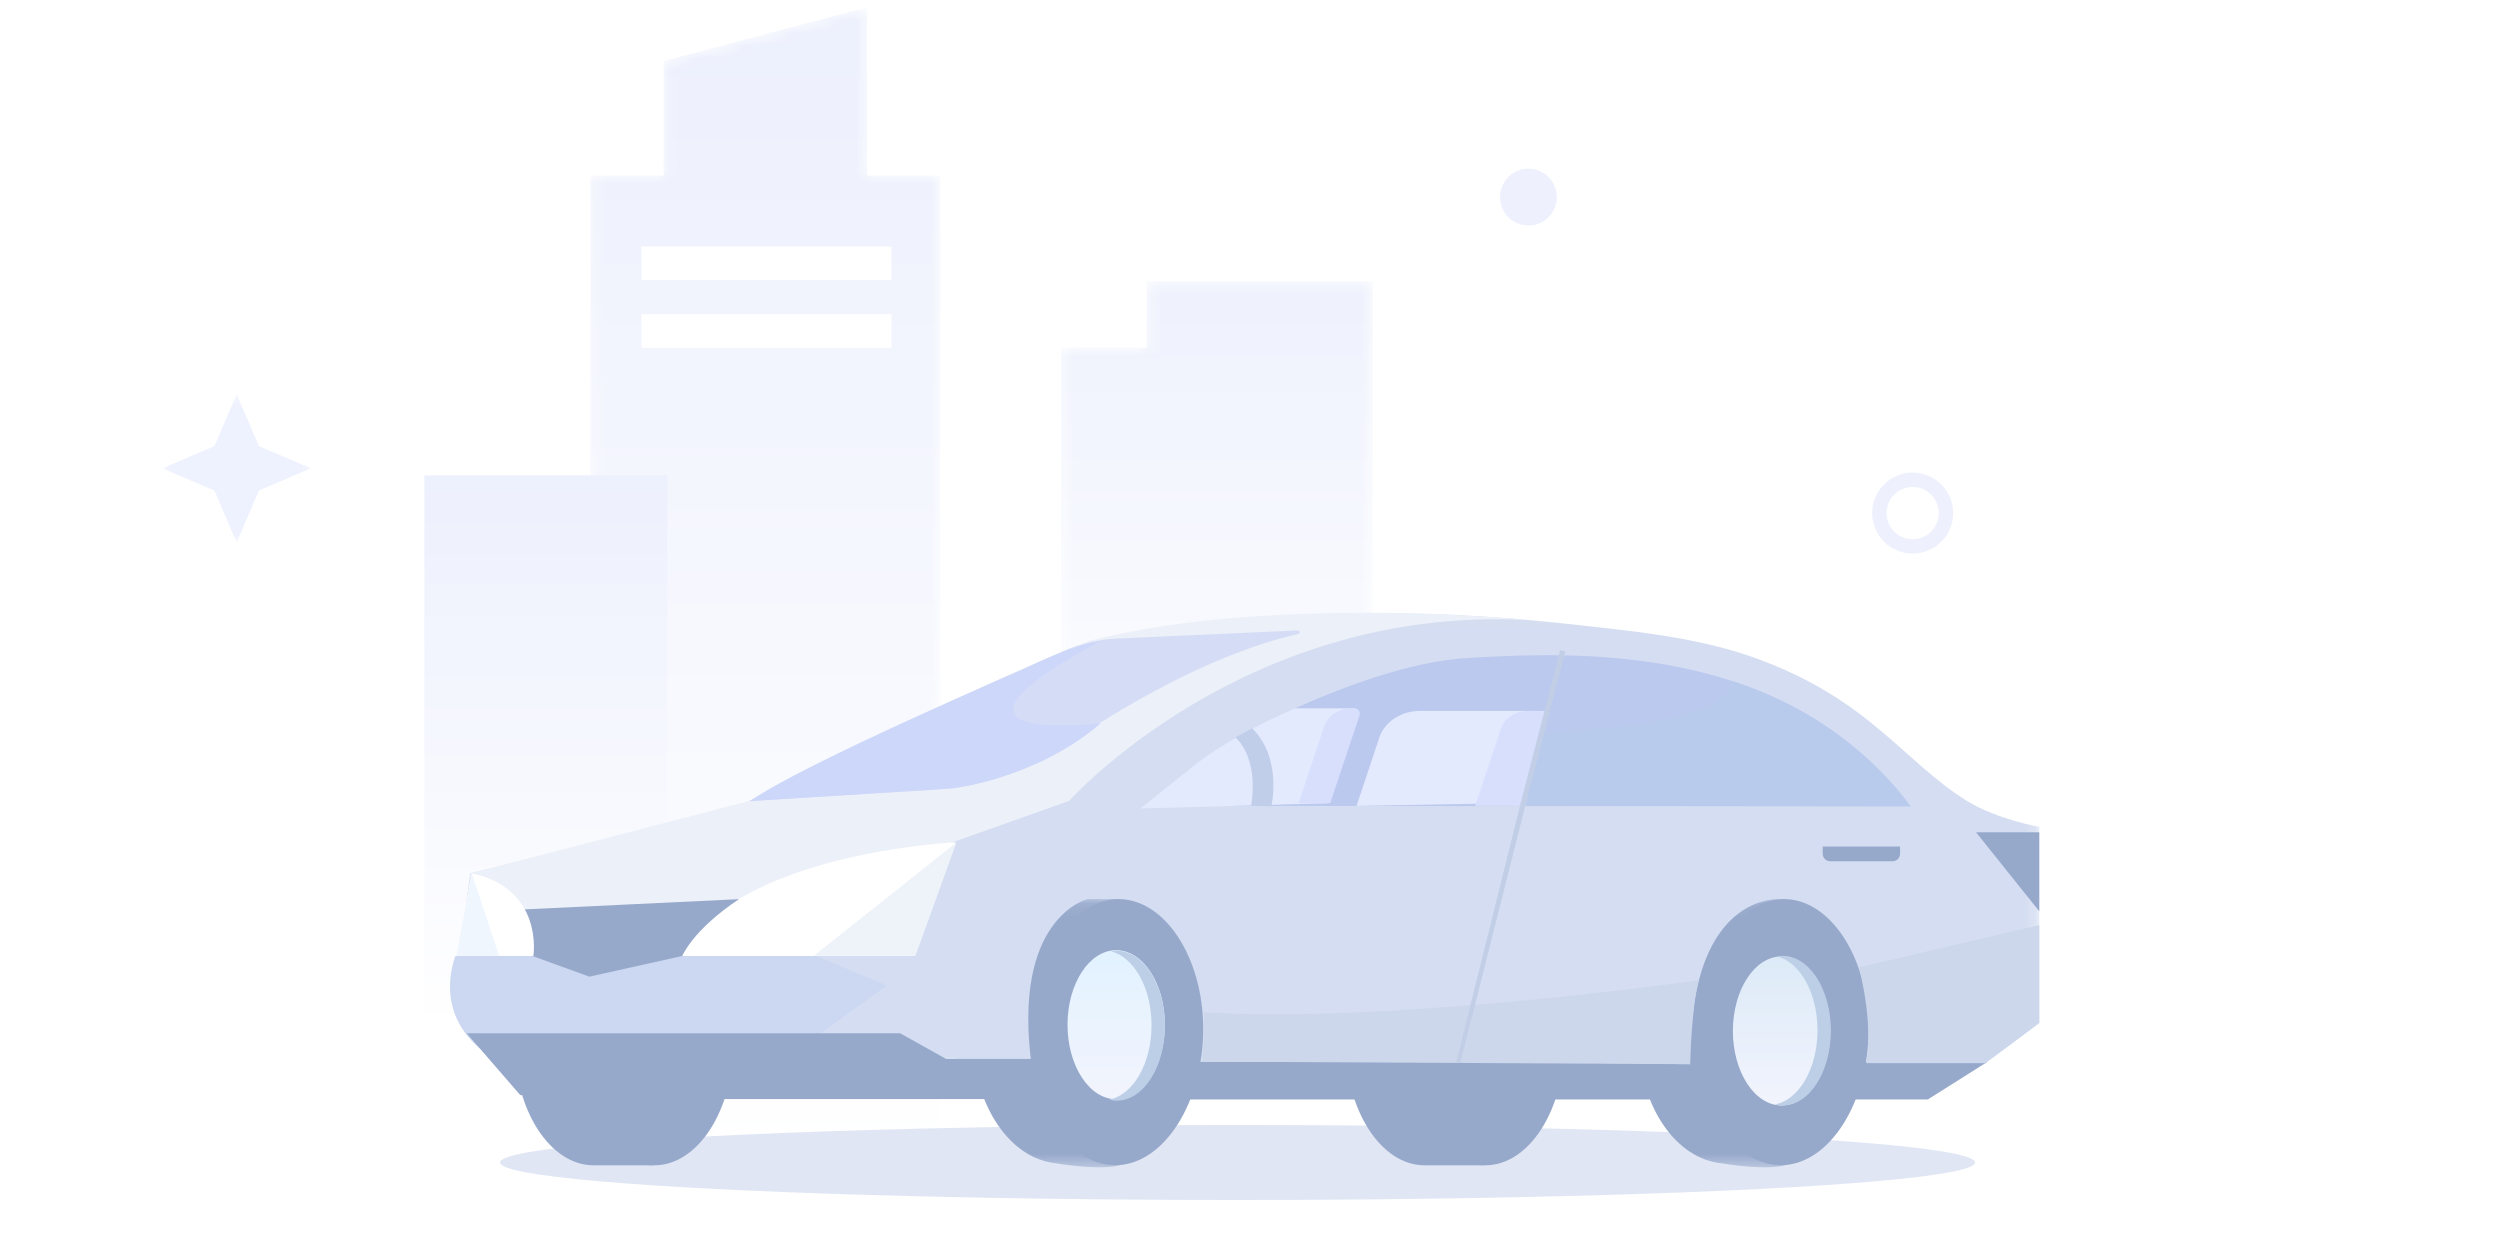 <svg xmlns="http://www.w3.org/2000/svg" xmlns:xlink="http://www.w3.org/1999/xlink" width="200" height="100" viewBox="0 0 200 100">
    <defs>
        <path id="108gvt3kza" d="M7.311 0.461L7.311 5.774 0.452 5.774 0.452 70.848 25.398 70.848 25.398 0.461z"/>
        <path id="mt0e6z35rd" d="M22.39 0.415L6.101 4.724 6.101 13.883 0.238 13.883 0.238 92.736 28.252 92.736 28.252 13.883 22.39 13.883z"/>
        <path id="svrvj8m9fh" d="M0 0.268L11.868 0.268 11.868 12.136 0 12.136z"/>
        <path id="snekxy80wj" d="M0 92.736L145.253 92.736 145.253 0.415 0 0.415z"/>
        <path id="2zjauu1cem" d="M0.023 0.028L126.805 0.028 126.805 36.161 0.023 36.161z"/>
        <path id="en73z0l2eo" d="M0.002 0.106L12.305 0.106 12.305 21.558 0.002 21.558z"/>
        <path id="por53byeeq" d="M.125 5.975c0 3.293 1.743 5.962 3.893 5.962 2.15 0 3.894-2.669 3.894-5.962C7.912 2.682 6.17.013 4.018.013 1.868.013.125 2.683.125 5.975"/>
        <path id="td2sffwtlt" d="M0.072 0.106L12.368 0.106 12.368 21.558 0.072 21.558z"/>
        <path id="7yifb29hyv" d="M.027 5.966c0 3.293 1.743 5.962 3.894 5.962 2.15 0 3.894-2.67 3.894-5.962C7.815 2.673 6.07.004 3.92.004 1.77.004.027 2.674.027 5.966"/>
        <linearGradient id="ji9c6qwb3b" x1="59.407%" x2="59.407%" y1="-4.35%" y2="63.679%">
            <stop offset="0%" stop-color="#EDF0FD"/>
            <stop offset="100%" stop-color="#FFF"/>
        </linearGradient>
        <linearGradient id="tpkmuu11fe" x1="50%" x2="50%" y1="3.203%" y2="100%">
            <stop offset="0%" stop-color="#EDF0FD"/>
            <stop offset="100%" stop-color="#FFF"/>
        </linearGradient>
        <linearGradient id="v0vv1hq1zg" x1="50%" x2="50%" y1="0%" y2="81.417%">
            <stop offset="0%" stop-color="#EDF0FD"/>
            <stop offset="100%" stop-color="#FFF"/>
        </linearGradient>
        <linearGradient id="e7cft00ulr" x1="50%" x2="50%" y1="0%" y2="100%">
            <stop offset="0%" stop-color="#E2F2FF"/>
            <stop offset="100%" stop-color="#F2F4FD"/>
        </linearGradient>
        <linearGradient id="qeysu902jw" x1="50%" x2="50%" y1="0%" y2="100%">
            <stop offset="0%" stop-color="#DCEAF7"/>
            <stop offset="100%" stop-color="#F2F4FD"/>
        </linearGradient>
        <filter id="mt8140nppl" width="105.1%" height="200%" x="-2.5%" y="-50%" filterUnits="objectBoundingBox">
            <feGaussianBlur in="SourceGraphic" stdDeviation="1"/>
        </filter>
    </defs>
    <g fill="none" fill-rule="evenodd">
        <g>
            <g transform="translate(-80, -200) translate(80, 200)">
                <path fill="#FFF" d="M0 0H200V100H0z"/>
                <g>
                    <g transform="translate(13, 0) translate(71.424, 22.049)">
                        <mask id="c7b7bp8nmc" fill="#fff">
                            <use xlink:href="#108gvt3kza"/>
                        </mask>
                        <path fill="url(#ji9c6qwb3b)" d="M7.311 0.461L7.311 5.774 0.452 5.774 0.452 70.848 25.398 70.848 25.398 0.461z" mask="url(#c7b7bp8nmc)"/>
                    </g>
                    <g transform="translate(13, 0) translate(33.984, 0.161)">
                        <mask id="9mytewb9gf" fill="#fff">
                            <use xlink:href="#mt0e6z35rd"/>
                        </mask>
                        <path fill="url(#tpkmuu11fe)" d="M22.39 0.415L6.101 4.724 6.101 13.883 0.238 13.883 0.238 92.736 28.252 92.736 28.252 13.883 22.39 13.883z" mask="url(#9mytewb9gf)"/>
                    </g>
                    <path fill="url(#v0vv1hq1zg)" d="M20.951 92.897L40.387 92.897 40.387 38.033 20.951 38.033z" transform="translate(13, 0)"/>
                    <g transform="translate(13, 0) translate(0, 0.161)">
                        <path fill="#EEF1FD" d="M111.55 15.61c0 1.256-1.019 2.274-2.275 2.274-1.257 0-2.275-1.018-2.275-2.275 0-1.256 1.018-2.275 2.275-2.275 1.256 0 2.275 1.019 2.275 2.275"/>
                        <path stroke="#EEF1FD" stroke-width="1.152" d="M142.677 40.886c0 1.472-1.194 2.665-2.666 2.665s-2.665-1.193-2.665-2.665 1.193-2.665 2.665-2.665 2.666 1.193 2.666 2.665z"/>
                        <g transform="translate(0, 31.104)">
                            <mask id="jvhszbk2ri" fill="#fff">
                                <use xlink:href="#svrvj8m9fh"/>
                            </mask>
                            <path fill="#EEF1FE" d="M5.934 0.268L4.159 4.425 0 6.202 4.159 7.979 5.934 12.136 7.711 7.979 11.868 6.202 7.711 4.425z" mask="url(#jvhszbk2ri)"/>
                        </g>
                        <mask id="vraw4mhwak" fill="#fff">
                            <use xlink:href="#snekxy80wj"/>
                        </mask>
                        <path fill="#FFF" d="M38.32 22.249L58.32 22.249 58.32 19.563 38.32 19.563zM38.32 27.662L58.32 27.662 58.32 24.977 38.32 24.977z" mask="url(#vraw4mhwak)"/>
                    </g>
                </g>
                <ellipse cx="99" cy="93" fill="#C3CFEB" fill-opacity=".5" filter="url(#mt8140nppl)" rx="59" ry="3"/>
                <g>
                    <g>
                        <path fill="#97A9CB" d="M71.298 34.372c0 5.442 2.838 9.855 6.338 9.855h4.724l.12-19.71h-4.844c-3.5 0-6.338 4.412-6.338 9.855" transform="translate(36, 49) translate(0.338, 0)"/>
                        <path fill="#97A9CB" d="M76.14 34.372c0 5.442 2.838 9.855 6.339 9.855 3.5 0 6.339-4.413 6.339-9.855 0-5.443-2.838-9.855-6.339-9.855-3.5 0-6.339 4.412-6.339 9.855M4.82 34.372c0 5.442 2.838 9.855 6.339 9.855h4.724l.119-19.71h-4.843c-3.5 0-6.339 4.412-6.339 9.855" transform="translate(36, 49) translate(0.338, 0)"/>
                        <path fill="#97A9CB" d="M9.663 34.372c0 5.442 2.838 9.855 6.339 9.855 3.5 0 6.338-4.413 6.338-9.855 0-5.443-2.838-9.855-6.338-9.855-3.501 0-6.34 4.412-6.34 9.855" transform="translate(36, 49) translate(0.338, 0)"/>
                        <g transform="translate(36, 49) translate(0.338, 0)">
                            <mask id="quglb75r3n" fill="#fff">
                                <use xlink:href="#2zjauu1cem"/>
                            </mask>
                            <path fill="#D4DDF1" d="M121.024 15.077c-5.156-3.179-7.845-8.269-17.342-11.576-4.564-1.59-10.11-2.085-13.626-2.48C80.638-.04 67.031-.975 51.027 2.26L22.753 15.49l-7.845 2.066-13.626 3.308L.075 29.81c-.454 3.36 2.156 6.351 5.543 6.351H120.23c.241-.071.478-.152.713-.236l1.528.151 4.334-3.222v-15.71s-3.346-.566-5.78-2.067" mask="url(#quglb75r3n)"/>
                        </g>
                        <g transform="translate(36, 49) translate(0.338, 0) translate(41.416, 22.826)">
                            <mask id="3smoh48smp" fill="#fff">
                                <use xlink:href="#en73z0l2eo"/>
                            </mask>
                            <path fill="#97A9CB" d="M.002 10.648c0 5.822 2.904 9.977 6.385 10.542 5.093.827 5.918 0 5.918 0L11.892.106H6.387C2.861.106.002 4.826.002 10.648" mask="url(#3smoh48smp)"/>
                        </g>
                        <path fill="#97A9CB" d="M46.293 33.388c-.207 5.846 2.673 10.694 6.434 10.827 3.76.134 6.976-4.497 7.183-10.343.207-5.847-2.842-10.807-6.602-10.94-3.76-.134-6.808 4.61-7.015 10.456" transform="translate(36, 49) translate(0.338, 0)"/>
                    </g>
                    <g transform="translate(36, 49) translate(49.277, 27.001)">
                        <mask id="xfv3kjoz2s" fill="#fff">
                            <use xlink:href="#por53byeeq"/>
                        </mask>
                        <use fill="url(#e7cft00ulr)" xlink:href="#por53byeeq"/>
                        <path d="M.125 5.975c0 3.293 1.743 5.962 3.893 5.962 2.15 0 3.894-2.669 3.894-5.962C7.912 2.682 6.17.013 4.018.013 1.868.013.125 2.683.125 5.975" mask="url(#xfv3kjoz2s)"/>
                    </g>
                    <g>
                        <path fill="#BCCFE7" d="M56.123 33.02c0-2.982-1.4-5.448-3.233-5.91.147-.027.296-.044.448-.044 2.128 0 3.854 2.684 3.854 5.994 0 3.311-1.726 5.995-3.854 5.995-.211 0-.417-.034-.62-.085 1.917-.346 3.405-2.876 3.405-5.95" transform="translate(36, 49)"/>
                        <path fill="#ECF0F9" d="M51.176 2.26L23.943 15.078 1.66 20.864.449 29.847C0 33.188 2.592 36.16 5.957 36.16H28.75l.97-14.056 19.806-7.028S63.556-.633 86.25.607c0 0-20.632-2.067-35.074 1.654" transform="translate(36, 49)"/>
                        <path fill="#FFF" d="M40.448 18.384s-17.743.827-21.87 9.095h18.569l3.301-9.095z" transform="translate(36, 49)"/>
                        <path fill="#D5DCF6" d="M23.943 15.077l14.825-.897c3.696-.224 7.267-1.425 10.352-3.489 4.36-2.917 11.52-7.319 18.742-8.976.169-.038.134-.288-.039-.28l-14.4.644c-1.497.067-2.966.407-4.341 1.004-5.1 2.215-18.25 8.025-25.14 11.994" transform="translate(36, 49)"/>
                        <path fill="#CCD8F2" d="M.423 27.48h28.884l5.633 2.367-6.026 4.345-26.428.729s-3.714-2.48-2.063-7.442" transform="translate(36, 49)"/>
                        <path fill="#97A9CB" d="M5.787 23.759s.825.413.802 3.72l4.562 1.654 7.428-1.654s.825-2.067 4.538-4.547l-17.33.827zM59.424 35.939L123.006 35.939 118.225 38.957 58.604 38.957z" transform="translate(36, 49)"/>
                        <g transform="translate(36, 49) translate(94.926, 22.826)">
                            <mask id="firyg0dkzu" fill="#fff">
                                <use xlink:href="#td2sffwtlt"/>
                            </mask>
                            <path fill="#97A9CB" d="M.072 10.648c0 5.822 2.903 9.977 6.382 10.542 5.088.827 5.914 0 5.914 0L11.955.106H6.454C2.929.106.072 4.826.072 10.648" mask="url(#firyg0dkzu)"/>
                        </g>
                        <path fill="#97A9CB" d="M106.3 44.215c3.758.134 6.972-4.497 7.18-10.343.206-5.847-2.84-10.807-6.599-10.94-3.757-.134-6.803 4.61-7.01 10.456-.207 5.846 2.672 10.694 6.43 10.827z" transform="translate(36, 49)"/>
                    </g>
                    <g transform="translate(36, 49) translate(102.605, 27.508)">
                        <mask id="n8yqufr0jx" fill="#fff">
                            <use xlink:href="#7yifb29hyv"/>
                        </mask>
                        <use fill="url(#qeysu902jw)" xlink:href="#7yifb29hyv"/>
                        <path d="M.027 5.966c0 3.293 1.743 5.962 3.894 5.962 2.15 0 3.894-2.67 3.894-5.962C7.815 2.673 6.07.004 3.92.004 1.77.004.027 2.674.027 5.966" mask="url(#n8yqufr0jx)"/>
                    </g>
                    <g>
                        <path fill="#BCCFE7" d="M108.894 31.737c0-2.976-1.4-5.438-3.232-5.9.147-.026.297-.043.448-.043 2.128 0 3.852 2.679 3.852 5.983 0 3.305-1.724 5.983-3.852 5.983-.21 0-.417-.033-.62-.084 1.917-.345 3.404-2.87 3.404-5.94" transform="translate(36, 49) translate(0.506, 1.675)"/>
                        <path fill="#D4DDF1" d="M106.424 21.255S98.587 20.017 98.7 34.46l-38.474-.485 38.321-13.957 7.878 1.238z" transform="translate(36, 49) translate(0.506, 1.675)"/>
                        <path fill="#FFF" d="M1.238 19.192L.001 25.794h6.164s.848-5.364-4.927-6.602" transform="translate(36, 49) translate(0.506, 1.675)"/>
                        <path fill="#F0F6FE" d="M1.238 19.192L3.426 25.794 0.001 25.794z" transform="translate(36, 49) translate(0.506, 1.675)"/>
                        <path fill="#D4DDF1" d="M82.566 17.471H77.58c-.332 0-.601-.269-.601-.601v-.576h6.187v.576c0 .332-.27.601-.601.601" transform="translate(36, 49) translate(0.506, 1.675)"/>
                        <path fill="#EEF3FA" d="M40.013 16.716L36.73 25.794 28.588 25.794z" transform="translate(36, 49) translate(0.506, 1.675)"/>
                        <path fill="#D4DDF1" d="M50.5 21.252s-6.122 1.463-4.457 13.456l-5.995-.333s-2.362-12.043 6.146-15.183l4.307 2.06z" transform="translate(36, 49) translate(0.506, 1.675)"/>
                        <path fill="#97A9CB" d="M114.897 18.226h-4.984c-.332 0-.601-.269-.601-.601v-.576h6.187v.576c0 .332-.27.601-.602.601" transform="translate(36, 49) translate(0.506, 1.675)"/>
                        <path fill="#CDD7EC" d="M59.818 30.31s.022 3.155-.216 3.943l39.097.206s.118-4.688.706-6.717c0 0-24.48 3.5-39.587 2.567" transform="translate(36, 49) translate(0.506, 1.675)"/>
                        <path fill="#C2CEE6" d="M80.319 34.375L79.996 34.295 85.093 13.794 85.515 13.794z" transform="translate(36, 49) translate(0.506, 1.675)"/>
                        <path fill="#BCC9EE" d="M56.203 13.795s.999-3.347 10.194-7.495c4.413-1.991 9.856-4.09 14.678-4.35 8.425-.457 25.35-1.326 35.249 11.878l-60.12-.033z" transform="translate(36, 49) translate(0.506, 1.675)"/>
                        <path fill="#CDD7FA" d="M51.561.593s-2.234.302-6.04 2.217c0 0-17.895 7.635-22.008 10.605l16.234-1.028s6.675-.756 11.814-5.208c0 0-15.796 1.94 0-6.586" transform="translate(36, 49) translate(0.506, 1.675)"/>
                        <path fill="#CDD7EC" d="M112.212 26.712l14.424-3.382v7.828l-4.33 3.217h-9.513s.647-2.666-.58-7.663" transform="translate(36, 49) translate(0.506, 1.675)"/>
                        <path fill="#97A9CB" d="M47.271 34.041L39.187 34.041 35.499 31.984 0.826 31.984 5.115 36.935 18.92 37.059 18.068 37.25 47.418 37.25z" transform="translate(36, 49) translate(0.506, 1.675)"/>
                        <path fill="#E4EAFE" d="M71.774 5.99h-4.706c-.235.103-.468.206-.696.31-3.674 1.657-6.039 3.186-7.555 4.425l-4.09 3.28 14.972-.421 2.515-6.967c.11-.305-.116-.628-.44-.628M83.828 13.584l-11.809.21 1.82-5.459C74.258 7.07 75.58 6.2 77.081 6.2h9.277l-2.53 7.384z" transform="translate(36, 49) translate(0.506, 1.675)"/>
                        <path fill="#D7DFFC" d="M85.515 13.795h-4.007l2.058-6.174c.28-.842 1.16-1.42 2.159-1.42h1.477l-1.687 7.594zM69.91 13.584h-2.53l2.057-6.174c.28-.842 1.16-1.42 2.159-1.42h.255c.29 0 .495.284.403.56l-2.344 7.034z" transform="translate(36, 49) translate(0.506, 1.675)"/>
                        <path fill="#97A9CB" d="M126.636 15.904L121.575 15.904 126.636 22.232z" transform="translate(36, 49) translate(0.506, 1.675)"/>
                        <path fill="#B9CBEC" d="M101.852 3.742s1.588 3.513-15.072 4.146l-1.265 5.906 30.809.034s-4.672-7.06-14.472-10.086" transform="translate(36, 49) translate(0.506, 1.675)"/>
                        <path fill="#C2CEE6" d="M85.515 13.795L85.093 13.795 88.31 1.332 88.719 1.434z" transform="translate(36, 49) translate(0.506, 1.675)"/>
                        <path fill="#C1CEEA" d="M63.666 7.587l-1.347.723s1.898 1.476 1.265 5.484l1.618.034s.912-3.83-1.536-6.241" transform="translate(36, 49) translate(0.506, 1.675)"/>
                    </g>
                </g>
            </g>
        </g>
    </g>
</svg>
